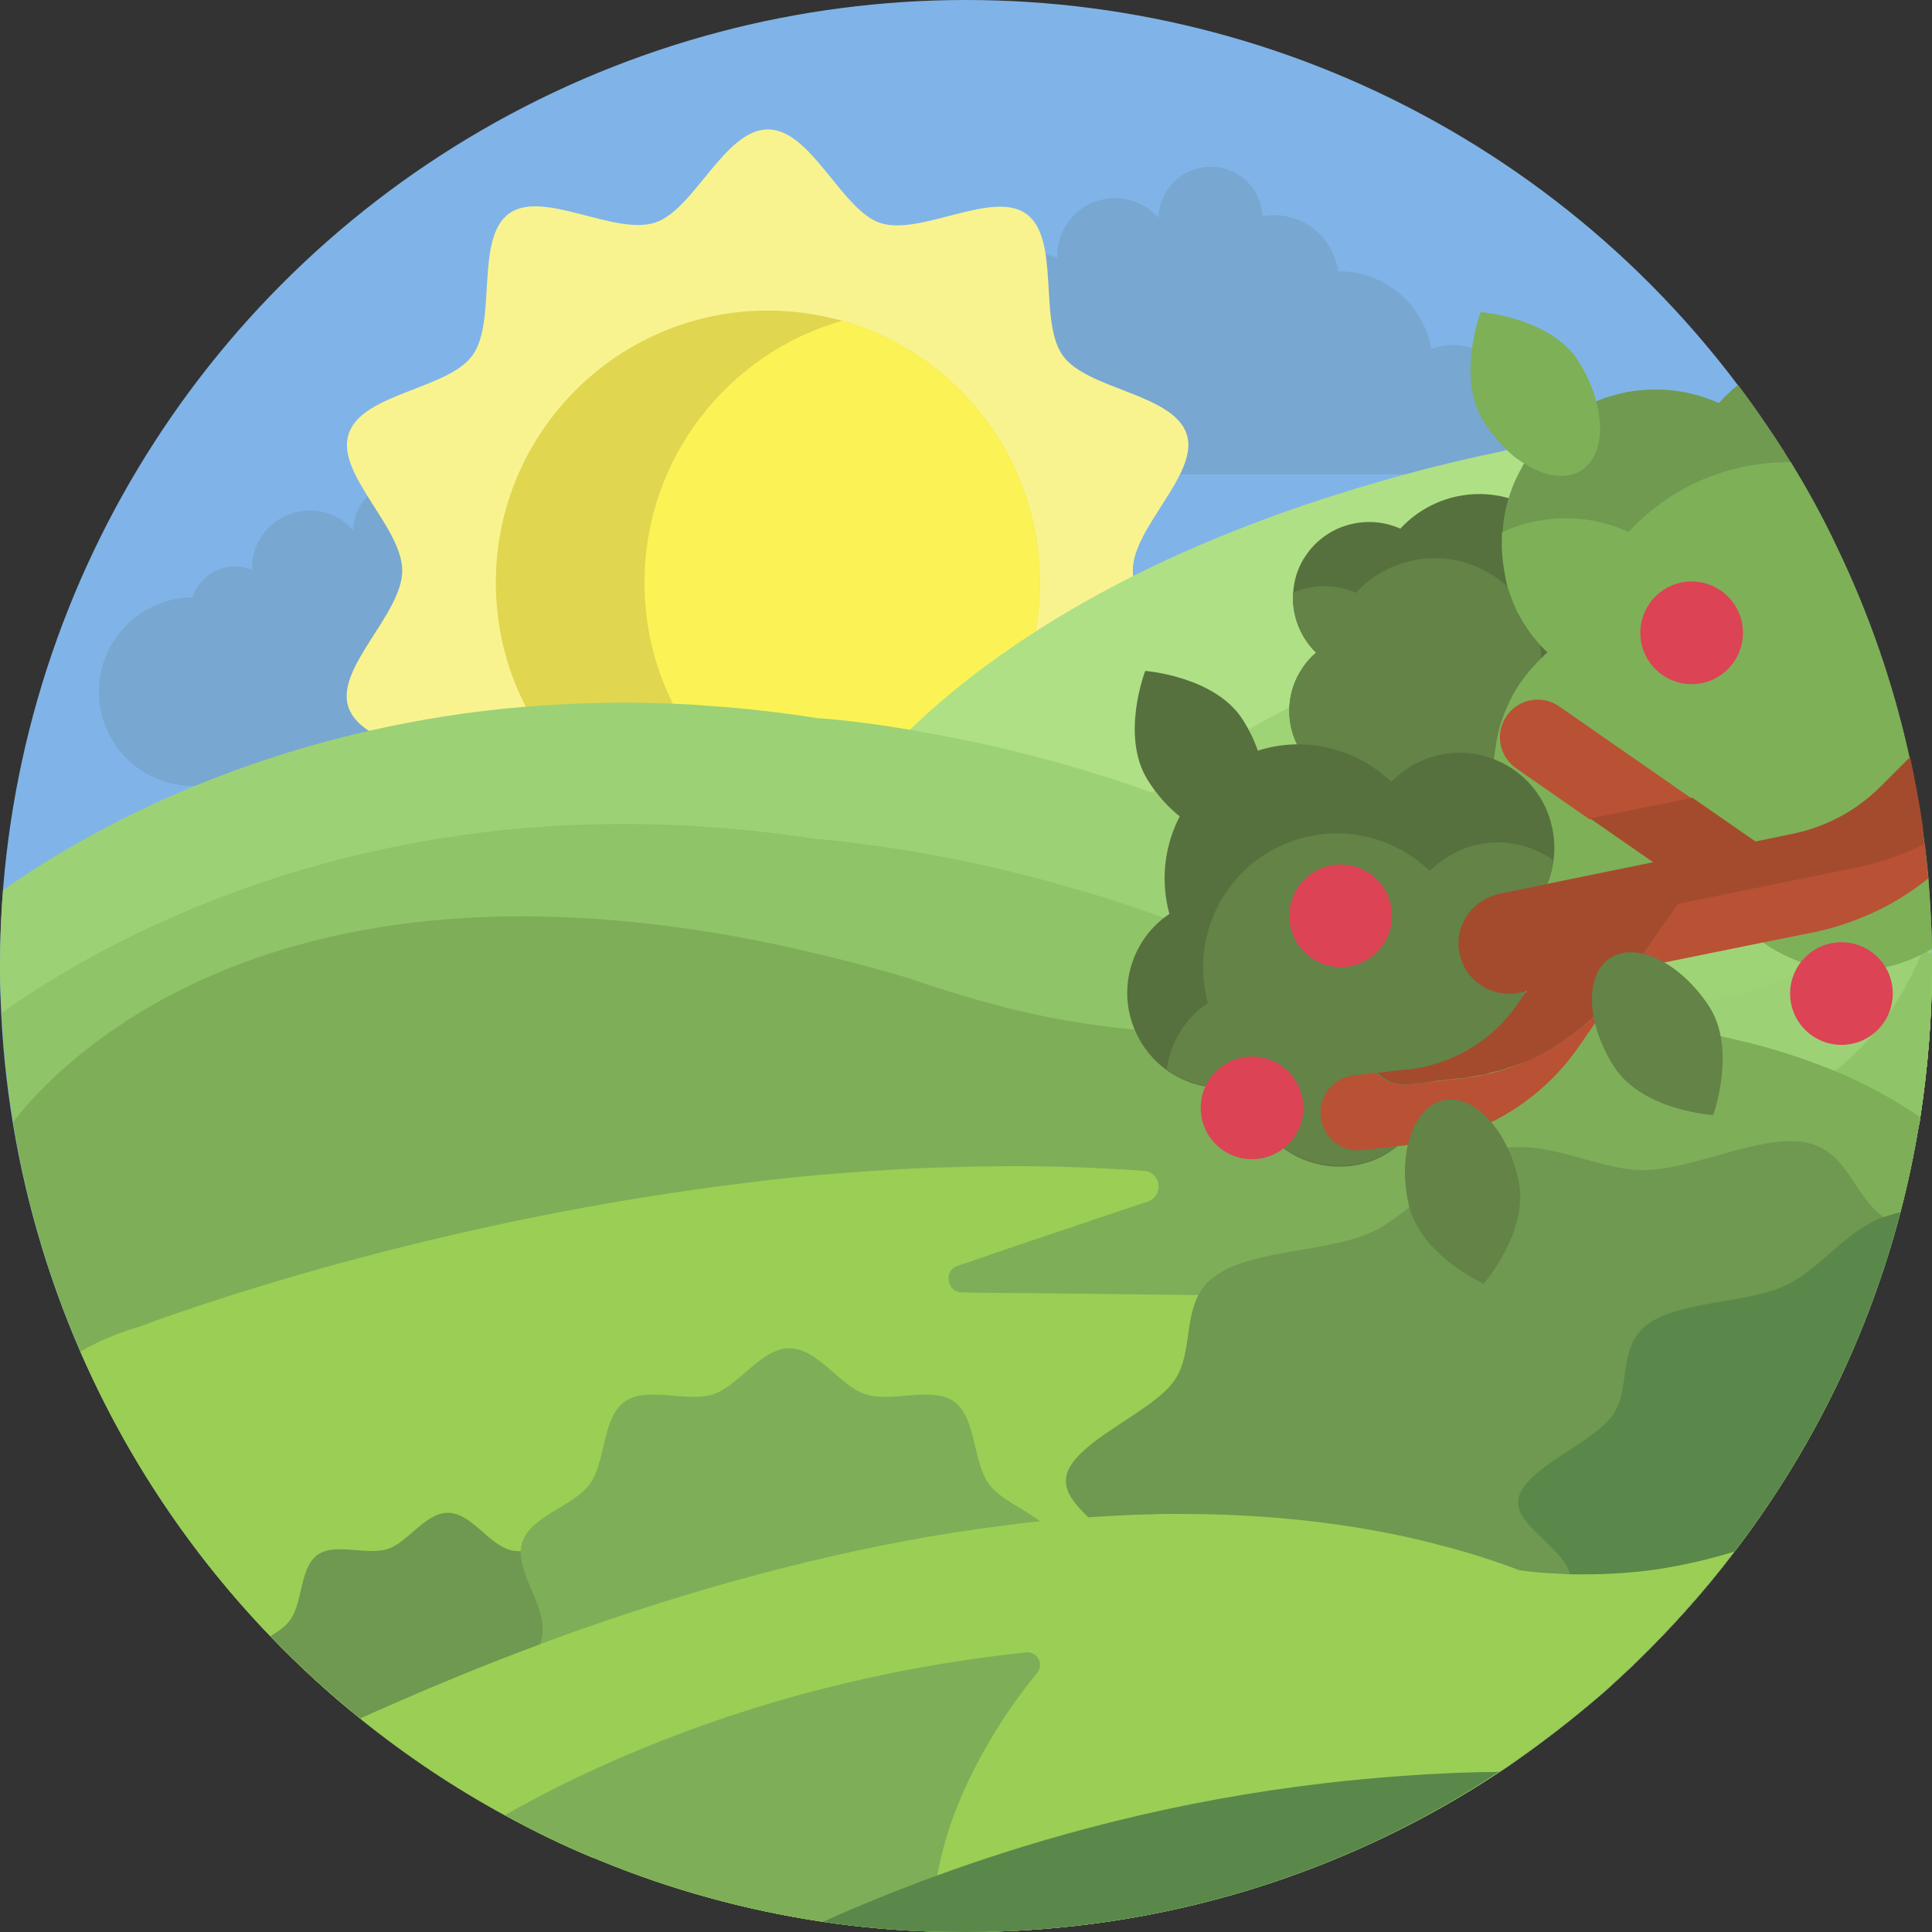 <?xml version="1.0" encoding="utf-8"?>
<!-- Generator: Adobe Illustrator 22.0.1, SVG Export Plug-In . SVG Version: 6.00 Build 0)  -->
<svg version="1.1" xmlns="http://www.w3.org/2000/svg" xmlns:xlink="http://www.w3.org/1999/xlink" x="0px" y="0px"
	 viewBox="0 0 512 512" style="enable-background:new 0 0 512 512;" xml:space="preserve">
<rect x="0" y="0" width="512" height="512" fill="#333333" stroke="none"/>
<style type="text/css">
	.st0{fill:#4B71B4;}
	.st1{fill:#80B4E8;}
	.st2{fill:#594144;}
	.st3{fill:#B8E876;}
	.st4{fill:#E09122;}
	.st5{fill:#FBF355;}
	.st6{fill:#EEC82F;}
	.st7{fill:#CEA628;}
	.st8{fill:#9BC9EF;}
	.st9{fill:#9DD055;}
	.st10{fill:#5686C5;}
	.st11{fill:#3B5880;}
	.st12{fill:#C2E5FB;}
	.st13{fill:#446697;}
	.st14{fill:#D1F1A0;}
	.st15{fill:#ABD170;}
	.st16{fill:#9DBD6A;}
	.st17{fill:#649D53;}
	.st18{fill:#72B35D;}
	.st19{fill:#ABD68D;}
	.st20{fill:#7FB358;}
	.st21{fill:#920C50;}
	.st22{fill:#C60053;}
	.st23{fill:#530730;}
	.st24{fill:#600332;}
	.st25{fill:#D5AC2A;}
	.st26{fill:#EFD776;}
	.st27{fill:#A7C76D;}
	.st28{fill:#A43749;}
	.st29{fill:#DC4355;}
	.st30{fill:#E18696;}
	.st31{fill:#77A255;}
	.st32{fill:#628547;}
	.st33{fill:#6E994D;}
	.st34{fill:none;stroke:#54743C;stroke-width:8;stroke-linecap:round;stroke-miterlimit:10;}
	.st35{fill:#9BCF75;}
	.st36{fill:#CA8F80;}
	.st37{fill:#E6B8AB;}
	.st38{fill:#E2A18B;}
	.st39{fill:#8E3F2B;}
	.st40{fill:#D89988;}
	.st41{fill:#CFCFCF;}
	.st42{fill:#A64B2D;}
	.st43{fill:#FFFFFF;}
	.st44{fill:#CA801F;}
	.st45{fill:#719C50;}
	.st46{fill:#85B7E5;}
	.st47{fill:#4F7BA9;}
	.st48{fill:#674C50;}
	.st49{fill:#BAD7ED;}
	.st50{fill:#63494D;}
	.st51{fill:#503D3F;}
	.st52{fill:#638547;}
	.st53{fill:#56713E;}
	.st54{fill:#BB5135;}
	.st55{fill:#93C4EC;}
	.st56{fill:#CA8121;}
	.st57{fill:#FDFCFC;}
	.st58{fill:#A83A4F;}
	.st59{fill:#BD5E44;}
	.st60{fill:#688C4A;}
	.st61{fill:#7DA55A;}
	.st62{fill:#90BA51;}
	.st63{fill:none;}
	.st64{fill:#ABC287;}
	.st65{fill:#BDD993;}
	.st66{fill:none;stroke:#534046;stroke-width:15;stroke-linecap:round;stroke-linejoin:round;stroke-miterlimit:10;}
	.st67{fill:#413133;}
	.st68{fill:#34292B;}
	.st69{fill:#644B50;}
	.st70{fill:#CDACB7;}
	.st71{fill:#A83A4D;}
	.st72{fill:#413335;}
	.st73{fill:#DC6579;}
	.st74{fill:#4C393C;}
	.st75{fill:#527FAE;}
	.st76{fill:#92C2EA;}
	.st77{fill:#5B8C4A;}
	.st78{fill:#729C51;}
	.st79{fill:#AADB5E;}
	.st80{fill:#D66C53;}
	.st81{fill:#A65340;}
	.st82{fill:#B8594A;}
	.st83{fill:#79A754;}
	.st84{fill:#4E3B3E;}
	.st85{fill:#5E4649;}
	.st86{fill:#604A50;}
	.st87{fill:#685258;}
	.st88{fill:#765E66;}
	.st89{fill:#FCF69A;}
	.st90{fill:#D3CC84;}
	.st91{fill:#E6A572;}
	.st92{fill:#74A151;}
	.st93{fill:#6F994F;}
	.st94{fill:#CC6D7D;}
	.st95{fill:#AD6576;}
	.st96{fill:#95422D;}
	.st97{fill:#BE6850;}
	.st98{fill:#3B2F32;}
	.st99{fill:none;stroke:#46383B;stroke-width:15;stroke-linecap:round;stroke-miterlimit:10;}
	.st100{fill:none;stroke:#3B2F32;stroke-width:15;stroke-linecap:round;stroke-miterlimit:10;}
	.st101{fill:#D6CF77;}
	.st102{fill:#F5EF82;}
	.st103{fill:#4A383B;}
	.st104{fill:#CACACA;}
	.st105{fill:#48373A;}
	.st106{fill:#7AA8D2;}
	.st107{fill:#6E9150;}
	.st108{fill:#587441;}
	.st109{fill:#D76E51;}
	.st110{fill:#CCC475;}
	.st111{fill:#DDD57E;}
	.st112{fill:#F8F19C;}
	.st113{fill:#FBF58A;}
	.st114{fill:#C67F20;}
	.st115{fill:#AB6B1C;}
	.st116{fill:#C98020;}
	.st117{fill:#D99A41;}
	.st118{fill:#DBA35B;}
	.st119{fill:#9B5F1B;}
	.st120{fill:#97CF6D;}
	.st121{fill:#5380B1;}
	.st122{fill:#96D16A;}
	.st123{fill:#92BD50;}
	.st124{fill:#7EB058;}
	.st125{fill:#709A50;}
	.st126{fill:#5A8A4A;}
	.st127{fill:#D9D9D9;}
	.st128{fill:#75A3CD;}
	.st129{fill:#6E974F;}
	.st130{fill:#CA6D7D;}
	.st131{fill:#AB6576;}
	.st132{fill:#93422D;}
	.st133{fill:#A44B2D;}
	.st134{fill:#BC6850;}
	.st135{fill:#DFB52B;}
	.st136{fill:#4C3A3C;}
	.st137{fill:#473538;}
	.st138{fill:#382B2E;}
	.st139{fill:none;stroke:#FFFFFF;stroke-width:8;stroke-linecap:round;stroke-miterlimit:10;}
	.st140{fill:#90C0E8;}
	.st141{fill:none;stroke:#E09122;stroke-width:12;stroke-linecap:round;stroke-miterlimit:10;}
	.st142{fill:#DCAE2B;}
	.st143{fill:#F0D05A;}
	.st144{fill:#729E51;}
	.st145{fill:#E4BA36;}
	.st146{fill:#F8F283;}
	.st147{fill:#E4B6A9;}
	.st148{fill:#D78E30;}
	.st149{fill:#598A49;}
	.st150{fill:#B65339;}
	.st151{fill:#BA751F;}
	.st152{fill:#466A9F;}
	.st153{fill:#8BB34D;}
	.st154{fill:#9BCE54;}
	.st155{fill:#7F9F49;}
	.st156{fill:#D37F6D;}
	.st157{fill:#BB5E44;}
	.st158{fill:#93BB55;}
	.st159{fill:#B3E665;}
	.st160{fill:none;stroke:#4C393C;stroke-width:8;stroke-miterlimit:10;}
	.st161{fill:#97432D;}
	.st162{fill:#DAB12A;}
	.st163{fill:#5E914C;}
	.st164{fill:#5381B3;}
	.st165{fill:#6A8F4C;}
	.st166{fill:#628047;}
	.st167{fill:#E29D37;}
	.st168{fill:#6E555B;}
	.st169{fill:#91CA67;}
	.st170{fill:#476BA1;}
	.st171{fill:#6699D9;}
	.st172{fill:#503C3E;}
	.st173{fill:#413235;}
	.st174{fill:#CC916A;}
	.st175{fill:#BA8363;}
	.st176{fill:#D09571;}
	.st177{fill:#C98F68;}
	.st178{fill:#AA3B4D;}
	.st179{fill:#DA6075;}
	.st180{fill:#92452D;}
	.st181{fill:#A24B2D;}
	.st182{fill:#B76252;}
	.st183{fill:#87BD60;}
	.st184{fill:#78A7D2;}
	.st185{fill:#F9F38F;}
	.st186{fill:#E0D650;}
	.st187{fill:#AFE086;}
	.st188{fill:#9FD476;}
	.st189{fill:#9DD176;}
	.st190{fill:#8FC468;}
	.st191{fill:#7EAE58;}
	.st192{fill:#6F9850;}
	.st193{fill:#59884A;}
	.st194{fill:#638347;}
	.st195{fill:#B95135;}
	.st196{fill:#E5AB62;}
	.st197{fill:#733228;}
	.st198{fill:#803728;}
	.st199{fill:#6D974D;}
	.st200{fill:#99CD75;}
	.st201{fill:#93412C;}
	.st202{fill:#93C2EA;}
	.st203{fill:#CD926B;}
	.st204{fill:#E6AF8A;}
	.st205{fill:#E5DB4E;}
	.st206{fill:#FBF375;}
	.st207{fill:#779E54;}
	.st208{fill:#D3966D;}
	.st209{fill:#DA4355;}
	.st210{fill:#A83B4D;}
	.st211{fill:none;stroke:#594144;stroke-width:8;stroke-linecap:round;stroke-miterlimit:10;}
	.st212{fill:#E5A855;}
	.st213{fill:#EAC291;}
	.st214{fill:#96C252;}
	.st215{fill:#695055;}
	.st216{fill:#DC9C42;}
	.st217{fill:#8E5C1B;}
	.st218{fill:#F4EB6A;}
	.st219{fill:#CBC049;}
	.st220{fill:none;stroke:#B8E876;stroke-width:15;stroke-linecap:round;stroke-miterlimit:10;}
	.st221{fill:#A36A1C;}
	.st222{fill:#ECC94A;}
	.st223{fill:#91BEDA;}
	.st224{fill:#3D2F32;}
	.st225{fill:#A6394C;}
	.st226{fill:#33292B;}
	.st227{fill:#4F3D42;}
	.st228{fill:#638147;}
	.st229{fill:#CD8321;}
	.st230{fill:#D3CA4A;}
	.st231{fill:#E2A550;}
	.st232{fill:#B75135;}
	.st233{fill:#D4CD77;}
	.st234{fill:#F3EC80;}
	.st235{fill:#46383B;}
	.st236{fill:#82AA61;}
	.st237{fill:#8EBF69;}
	.st238{fill:#3C2E31;}
	.st239{fill:#C49F27;}
	.st240{fill:#D2BF7C;}
	.st241{fill:#F6E18D;}
	.st242{fill:#D6D6D6;}
	.st243{fill:#B5D7F2;}
	.st244{fill:#F1D467;}
	.st245{fill:#739FBD;}
	.st246{fill:#D0946C;}
	.st247{fill:#BE8767;}
	.st248{fill:#D0A829;}
	.st249{fill:#F6DF86;}
	.st250{fill:#EABA8D;}
	.st251{fill:#F0D1B8;}
	.st252{fill:#A5D0F1;}
	.st253{fill:#E3A13F;}
	.st254{fill:#F0FAFF;}
	.st255{fill:#B4D3E3;}
	.st256{fill:#80A5C3;}
	.st257{fill:#87AFD5;}
	.st258{fill:#B1D1E7;}
	.st259{fill:#AED66F;}
	.st260{fill:#91AA61;}
	.st261{fill:#A8384B;}
	.st262{fill:#CD8120;}
	.st263{fill:#E6AD56;}
	.st264{fill:none;stroke:#E6AD56;stroke-width:8;stroke-linecap:round;stroke-miterlimit:10;}
	.st265{fill:#9EBD68;}
	.st266{fill:#AAD16E;}
	.st267{fill:#86656B;}
	.st268{fill:#6D954D;}
	.st269{fill:#98CB75;}
	.st270{fill:#75A251;}
	.st271{fill:#91BD4F;}
	.st272{fill:none;stroke:#B8E078;stroke-width:8;stroke-linecap:round;stroke-miterlimit:10;}
	.st273{fill:none;stroke:#B8E078;stroke-width:8;stroke-linecap:round;stroke-linejoin:round;stroke-miterlimit:10;}
	.st274{fill:#8FBA4E;}
	.st275{fill:#B3E860;}
	.st276{fill:#E7A748;}
	.st277{fill:none;stroke:#B6E676;stroke-width:15;stroke-linecap:round;stroke-miterlimit:10;}
	.st278{fill:#639B53;}
	.st279{fill:#476B9F;}
	.st280{fill:#82B1DE;}
	.st281{fill:#A6533F;}
	.st282{fill:#C28A69;}
	.st283{fill:#64494E;}
	.st284{fill:#77565C;}
	.st285{fill:#4F3C40;}
	.st286{fill:#ECCCB1;}
	.st287{fill:#BF6F5C;}
	.st288{fill:none;stroke:#D4F1A7;stroke-width:10;stroke-linecap:round;stroke-miterlimit:10;}
	.st289{fill:none;stroke:#B8E876;stroke-width:10;stroke-linecap:round;stroke-miterlimit:10;}
	.st290{fill:#47688F;}
	.st291{fill:#3F5B78;}
	.st292{fill:#354E6C;}
	.st293{fill:#DAB12B;}
	.st294{fill:#C8A028;}
	.st295{fill:#F0D15C;}
	.st296{fill:#F8F28B;}
	.st297{fill:#F7F18D;}
	.st298{fill:#DED450;}
	.st299{fill:#F9F155;}
	.st300{fill:#A2CFF4;}
	.st301{fill:none;stroke:#594144;stroke-width:10;stroke-linecap:round;stroke-miterlimit:10;}
	.st302{fill:#F5F0AB;}
	.st303{fill:#496DA1;}
	.st304{fill:#5A85C7;}
	.st305{fill:#D7D7D7;}
	.st306{fill:#ADD3E6;}
	.st307{fill:#98B8C3;}
	.st308{fill:#CDCECF;}
	.st309{fill:#BF4F69;}
	.st310{fill:#A83448;}
	.st311{fill:#A4DAF7;}
	.st312{fill:#81A861;}
	.st313{fill:#82A549;}
	.st314{fill:#B6E676;}
	.st315{fill:#8CBD69;}
	.st316{fill:#ECC62F;}
	.st317{fill:#F4EA80;}
	.st318{fill:#D6AD2B;}
	.st319{fill:#6F9151;}
	.st320{fill:#46699C;}
	.st321{fill:#4A373A;}
	.st322{fill:#89B04C;}
	.st323{fill:#99CC53;}
	.st324{fill:#B1E465;}
	.st325{fill:#E19E3B;}
	.st326{fill:#C05970;}
	.st327{fill:#D95F74;}
	.st328{fill:#74A8DE;}
	.st329{fill:#C47C1E;}
	.st330{fill:#719A51;}
	.st331{fill:#A8D95E;}
	.st332{fill:#D46C53;}
	.st333{fill:#A45340;}
	.st334{fill:#B6594A;}
	.st335{fill:#79A554;}
	.st336{fill:#B6DAF7;}
	.st337{fill:#739F51;}
	.st338{fill:#DDB32B;}
	.st339{fill:#DE8F22;}
	.st340{fill:none;stroke:#46383B;stroke-width:8;stroke-linecap:round;stroke-miterlimit:10;}
	.st341{fill:none;stroke:#3B2F32;stroke-width:8;stroke-linecap:round;stroke-miterlimit:10;}
	.st342{fill:#C8C8C8;}
	.st343{fill:#7F9D49;}
	.st344{fill:#BA5E44;}
	.st345{fill:#92B955;}
	.st346{fill:#D17F6D;}
	.st347{fill:#5D8F4C;}
	.st348{fill:#B75334;}
	.st349{fill:#CA6D57;}
	.st350{fill:#A4574D;}
	.st351{fill:#7FB1E6;}
	.st352{fill:#77A3CD;}
	.st353{fill:#90BA4F;}
	.st354{fill:#5C8F4B;}
	.st355{fill:#ACDE5D;}
	.st356{fill:#6FAC5A;}
	.st357{fill:none;stroke:#9DD055;stroke-width:10;stroke-linecap:round;stroke-miterlimit:10;}
	.st358{fill:#AD5643;}
	.st359{fill:#B96052;}
	.st360{fill:#CB8D84;}
	.st361{fill:#CC6C56;}
	.st362{fill:#DE9A8E;}
	.st363{fill:#D37B6A;}
	.st364{fill:#A87758;}
	.st365{fill:#372A2C;}
	.st366{fill:#B8815C;}
	.st367{fill:#433335;}
	.st368{fill:#2C2325;}
	.st369{fill:#95402B;}
	.st370{fill:#A85441;}
	.st371{fill:#D2C74B;}
	.st372{fill:#B25945;}
	.st373{fill:none;stroke:#594144;stroke-width:15;stroke-linecap:round;stroke-miterlimit:10;}
	.st374{fill:none;stroke:#594144;stroke-width:12;stroke-linecap:round;stroke-miterlimit:10;}
	.st375{fill:#8F473B;}
	.st376{fill:#453538;}
	.st377{fill:#517DAB;}
	.st378{fill:#75A050;}
	.st379{fill:#A5384D;}
	.st380{fill:#CC6075;}
	.st381{fill:#F26B7F;}
	.st382{fill:#C67189;}
	.st383{fill:#B26980;}
	.st384{fill:#D87990;}
	.st385{fill:#F2869B;}
	.st386{fill:#EF8499;}
	.st387{fill:#649CD7;}
	.st388{fill:#639CDB;}
	.st389{fill:#C8ED8D;}
	.st390{fill:#A9DB83;}
	.st391{fill:#9BCF76;}
	.st392{fill:#7EAC58;}
	.st393{fill:#8CC463;}
	.st394{fill:#7FAC5B;}
	.st395{fill:#769C55;}
	.st396{fill:#6A894D;}
	.st397{fill:#769B56;}
	.st398{fill:#9BCC75;}
	.st399{fill:#AF5641;}
	.st400{fill:#F4D576;}
	.st401{fill:#76A055;}
	.st402{fill:#628347;}
	.st403{fill:#4F7B9F;}
	.st404{fill:#466D86;}
	.st405{fill:#4D789C;}
</style>
<g id="BULINE">
	<circle id="XMLID_1688_" class="st1" cx="256" cy="256" r="256"/>
</g>
<g id="Icons">
	<g id="XMLID_2577_">
		<path id="XMLID_2621_" class="st184" d="M393.9,93.9c-1.2-0.7-2.5-1.3-3.8-1.7c-1.1-0.3-2.2-0.6-3.4-0.7c-0.5-0.1-1-0.1-1.5-0.1
			c-2.1,0-4,0.4-5.9,1.1c-0.3-1.6-0.7-3.1-1.2-4.5c-2.9-7.6-9.3-13.4-17.3-15.4c-1.9-0.5-4-0.7-6-0.7h-0.2c-0.7-5.4-3.9-10-8.4-12.6
			c-2.5-1.4-5.4-2.3-8.5-2.3c-1.1,0-2.1,0.1-3.1,0.3c-0.2-3.1-1.3-6-3.2-8.2c-2.5-3-6.3-4.9-10.6-4.9c-5.9,0-10.9,3.7-12.9,8.9
			c-0.5,1.5-0.9,3-0.9,4.7c-0.2-0.2-0.3-0.4-0.5-0.6c-2.8-2.9-6.7-4.7-11-4.7c-3.7,0-7.1,1.3-9.8,3.5c-3.3,2.8-5.5,7-5.5,11.7
			c0,0.2,0,0.4,0,0.6c-0.9-0.4-1.8-0.6-2.8-0.8c-0.6-0.1-1.1-0.1-1.7-0.1c-5.3,0-9.8,3.5-11.3,8.2c-10.9,0.1-20.1,7.1-23.5,16.9
			c-0.9,2.5-1.3,5.3-1.3,8.1c0,3.2,0.6,6.2,1.7,9c3.6,9.4,12.7,16.1,23.4,16.1h120.7c0.5,0,1,0,1.5-0.1c4.7-0.4,8.8-2.7,11.6-6.1
			c0.2-0.2,0.4-0.5,0.6-0.8c0.3-0.4,0.6-0.8,0.8-1.2c1.6-2.6,2.5-5.7,2.5-9C402.2,102.4,398.9,96.9,393.9,93.9z M330,103.2
			c0.1-0.1,0.2-0.2,0.3-0.3c0,0.1,0,0.2,0.1,0.3H330z"/>
		<path id="XMLID_2617_" class="st184" d="M188.5,187c-1.1-4.4-4-8.1-7.8-10.4c-2.1-1.3-4.5-2.1-7.1-2.3c0,0-0.1,0-0.1,0
			c-0.5-0.1-1-0.1-1.5-0.1c-2.1,0-4,0.4-5.9,1.1c-0.3-1.6-0.7-3.1-1.2-4.5c-2.9-7.6-9.4-13.4-17.3-15.4c-1.9-0.5-4-0.7-6.1-0.7h-0.2
			c-0.7-5.4-3.9-10-8.4-12.6l-0.4-0.2c-2.4-1.3-5.2-2.1-8.1-2.1c-1.1,0-2.1,0.1-3.1,0.3c-0.2-3.1-1.3-6-3.2-8.2
			c-2.5-3-6.3-4.9-10.6-4.9c-4,0-7.6,1.7-10.1,4.4c-1.2,1.3-2.2,2.9-2.9,4.5c-0.6,1.5-0.9,3-0.9,4.7c-0.2-0.2-0.3-0.4-0.5-0.6
			c-2.8-2.9-6.6-4.7-11-4.7c-3.7,0-7.1,1.3-9.8,3.5c-3.4,2.8-5.5,7-5.5,11.7c0,0.2,0,0.4,0,0.5c-1.4-0.6-2.9-0.9-4.5-0.9
			c-5.3,0-9.8,3.5-11.3,8.2c-13.7,0.1-24.8,11.3-24.8,25c0,3.2,0.6,6.2,1.7,9c3.6,9.4,12.7,16,23.3,16h120.8c0.5,0,1,0,1.5-0.1
			c5.5-0.5,10.3-3.6,13.1-8.1c0.1-0.2,0.2-0.4,0.3-0.6c1.4-2.5,2.2-5.3,2.2-8.4C189,189.9,188.8,188.4,188.5,187z M117.1,185.6
			c0,0.1,0,0.2,0.1,0.3h-0.4C116.9,185.8,117,185.8,117.1,185.6z"/>
		<path id="XMLID_2616_" class="st185" d="M106.6,151.2c0,11.5-17.7,25.7-14.3,36.1c3.5,10.8,26.3,11.8,32.8,20.8
			c6.6,9.1,0.6,31,9.7,37.6c9,6.5,28-5.9,38.7-2.4c10.4,3.4,18.4,24.7,29.9,24.7c11.5,0,19.5-21.3,29.9-24.7
			c10.8-3.5,29.8,8.9,38.7,2.4c9.1-6.6,3.1-28.5,9.7-37.6c6.5-9,29.3-10,32.8-20.8c3.4-10.4-14.3-24.6-14.3-36.1
			c0-11.5,17.7-25.7,14.3-36.1c-3.5-10.8-26.3-11.8-32.8-20.8c-6.6-9.1-0.6-31-9.7-37.6c-9-6.5-28,5.9-38.7,2.4
			C223,55.7,215,34.3,203.5,34.3c-11.5,0-19.5,21.3-29.9,24.7c-10.8,3.5-29.8-8.9-38.7-2.4c-9.1,6.6-3.1,28.5-9.7,37.6
			c-6.5,9-29.3,10-32.8,20.8C88.9,125.5,106.6,139.7,106.6,151.2z"/>
		<path id="XMLID_2615_" class="st186" d="M275.6,154.4c0,33-22.2,60.8-52.4,69.4c-6.3,1.8-12.9,2.7-19.7,2.7
			c-39.8,0-72.1-32.3-72.1-72.1c0-39.8,32.3-72.1,72.1-72.1c6.8,0,13.4,1,19.7,2.7C253.4,93.5,275.6,121.4,275.6,154.4z"/>
		<path id="XMLID_2614_" class="st5" d="M275.6,154.4c0,33-22.2,60.8-52.4,69.4c-30.3-8.6-52.4-36.4-52.4-69.4
			c0-33,22.2-60.8,52.4-69.4C253.4,93.5,275.6,121.4,275.6,154.4z"/>
		<path id="XMLID_2707_" class="st187" d="M512,256c0,13.6-1.1,27-3.1,40.1c-0.1,0.8-0.2,1.5-0.4,2.3l-110.1,3.6h0l-4.7,0.2
			l-7.1,0.2l-1.3-1.1l-7.7-6.7l-0.1,0L369,287c0,0,0,0,0,0l-3.2-2.8l-4.6-4l-10.1-8.8l-21.5-18.7l-10-3.9l-12.3-4.8l-20.1-7.9
			c0,0-0.1,0-0.1,0l-7.8-3.1l-1.8-0.7l-38.5-15.1l-14.5-5.7c5.1-6.4,10.7-12.4,16.6-18.1c10.1-9.7,21.3-18.3,33.1-25.9
			c8.4-5.4,17.1-10.3,26-14.8c23.7-11.9,48.7-20.6,72.3-27c8.7-2.4,17.3-4.4,25.5-6.1c0.4-0.1,0.8-0.2,1.2-0.2
			c2.8-0.6,5.5-1.1,8.1-1.7c5.7-1.1,11.2-2.1,16.4-2.9c17.1-2.8,31.7-4.3,42-5.2c3,4.3,5.9,8.6,8.6,13.1c4.4,7.2,8.5,14.6,12.1,22.3
			c8.5,17.6,15,36.3,19.3,55.9c1.3,6.1,2.5,12.4,3.4,18.7c0.2,1.4,0.4,2.9,0.6,4.3c0.4,3,0.7,6.1,1,9.1c0.6,6.1,0.9,12.3,1,18.6
			c0,0.7,0,1.3,0,1.9C512,254.2,512,255.1,512,256z"/>
		<path id="XMLID_2681_" class="st188" d="M512,256c0,13.6-1.1,27-3.1,40.1c-0.1,0.8-0.2,1.5-0.4,2.3l-110.1,3.6h0l-4.7,0.2
			l-3.1-2.7l-8.8-7.6l-2.5-2.2l-2.9-2.5h0l-1.8-1.6l-4.5-1.8l-8.9-3.5l-19.6-7.7l-22-8.6l-20-7.9l-27.1-10.6l-3-1.2
			c2.4-3,4.9-5.9,7.5-8.8c0.5-0.6,1.1-1.2,1.7-1.8c0.2-0.2,0.4-0.4,0.6-0.6c8-8.4,16.7-16,25.9-23c0.2-0.2,0.5-0.3,0.7-0.5
			c7.9-5.9,16.2-11.3,24.8-16.2c3.6-2.1,7.2-4,10.9-5.9c19.9-10.3,40.7-18.3,61-24.5c0,0,0,0,0,0c0.7-0.2,1.4-0.4,2.1-0.6
			c5.2-1.6,10.4-3,15.6-4.4c24.8-6.5,47.9-10.5,66.3-12.9c8.5,17.6,15,36.3,19.3,55.9c1.3,6.1,2.5,12.4,3.4,18.7
			c0.2,1.4,0.4,2.9,0.6,4.3c0.4,3,0.7,6.1,1,9.1c0.6,6.1,0.9,12.3,1,18.6c0,0.7,0,1.3,0,1.9C512,254.2,512,255.1,512,256z"/>
		<path id="XMLID_2713_" class="st189" d="M512,256c0,13.6-1.1,27-3.1,40.1c-0.1,0.8-0.2,1.5-0.4,2.3c-1.3,7.8-2.9,15.4-4.9,23
			c-0.3,1-0.5,2-0.8,3c-8.8,31.9-23.6,61.3-43.2,86.9c-4.1,5.4-8.4,10.6-12.9,15.6c-6.2,6.9-12.7,13.5-19.6,19.7
			c-1.2,1.1-2.3,2.1-3.5,3.1c-6.9,5.9-14.1,11.5-21.5,16.7c-1.6,1.1-3.1,2.2-4.7,3.2C356.8,496.4,308.2,512,256,512
			c-2.9,0-5.8-0.1-8.7-0.1c-9.9-0.3-19.7-1.2-29.2-2.6c-20.7-3.1-40.5-8.6-59.2-16.3c-0.6-0.3-1.3-0.5-1.9-0.8
			c-8-3.3-15.7-7.1-23.2-11.2c-13.6-7.4-26.4-16-38.3-25.6c-8.4-6.7-16.3-14-23.7-21.7c-21-21.8-38.2-47.4-50.5-75.6
			c-8.3-19.2-14.4-39.5-17.8-60.8c-1.5-9.5-2.6-19.1-3-28.9C0.1,264.2,0,260.1,0,256c0-6.8,0.3-13.5,0.8-20.1
			c10.9-7.6,27.8-18.1,50.3-27.4c13.6-5.6,29.1-10.8,46.6-14.8c12.8-2.9,26.7-5.2,41.5-6.4c12.3-1,25.4-1.4,39-0.8h0
			c3.4,0.1,6.8,0.3,10.2,0.6c9.1,0.6,18.5,1.7,28.1,3.2c0,0,9.4,0.5,24.6,3.1c5.9,1,12.7,2.3,20.2,3.9c7.8,1.8,16.3,3.9,25.3,6.6
			c6,1.8,12.2,3.8,18.6,6.1c0.5,0.2,1,0.4,1.5,0.5h0c2.4,0.9,4.9,1.8,7.4,2.8c5.2,2,10.4,4.2,15.8,6.6c3.1,1.4,6.2,2.8,9.3,4.3
			c3.8,1.8,7.5,3.7,11.3,5.8c6.1,3.2,12.1,6.7,18.1,10.5c3,1.9,6,3.8,8.9,5.8c2.8,1.9,5.7,3.7,8.7,5.4c5.8,3.2,11.8,5.8,18.1,7.9
			c1.1,0.4,2.2,0.7,3.3,1c4.3,1.2,9.1,2.4,14.2,3.3c1.7,0.3,3.4,0.6,5.1,0.8h0c0.1,0,0.2,0,0.3,0c7.8,1,16.2,1.4,24.6,0.4h0
			c7.9-0.9,15.9-3,23.4-6.7h0c1.6-0.8,3.2-1.6,4.7-2.6c2.9-1.8,5.7-3.8,8.4-6.1c2.6-2.2,5.1-4.8,7.5-7.6c4-4.7,7.6-10.3,10.8-16.8
			c0.9-1.8,1.8-3.8,2.6-5.8l0,0c0.2,1.4,0.4,2.9,0.6,4.3c0.4,3,0.7,6.1,1,9.1c0.6,6.1,0.9,12.3,1,18.6c0,0.7,0,1.3,0,1.9
			C512,254.2,512,255.1,512,256z"/>
		<path id="XMLID_2623_" class="st190" d="M512,256c0,13.6-1.1,27-3.1,40.1c-0.1,0.8-0.2,1.5-0.4,2.3c-1.3,7.8-2.9,15.4-4.9,23
			c-0.3,1-0.5,2-0.8,3c-8.8,31.9-23.6,61.3-43.2,86.9c-4.1,5.4-8.4,10.6-12.9,15.6c-6.2,6.9-12.7,13.5-19.6,19.7
			c-1.2,1.1-2.3,2.1-3.5,3.1c-6.9,5.9-14.1,11.5-21.5,16.7c-1.6,1.1-3.1,2.2-4.7,3.2C356.8,496.4,308.2,512,256,512
			c-2.9,0-5.8-0.1-8.7-0.1c-9.9-0.3-19.7-1.2-29.2-2.6c-20.7-3.1-40.5-8.6-59.2-16.3c-0.6-0.3-1.3-0.5-1.9-0.8
			c-8-3.3-15.7-7.1-23.2-11.2c-13.6-7.4-26.4-16-38.3-25.6c-8.4-6.7-16.3-14-23.7-21.7c-21-21.8-38.2-47.4-50.5-75.6
			c-8.3-19.2-14.4-39.5-17.8-60.8c-1.5-9.5-2.6-19.1-3-28.9c20.8-14.8,64.9-40.3,128.2-47.9c13-1.6,26.8-2.3,41.3-2.1
			c14.8,0.2,30.4,1.5,46.8,4c0,0,0.8,0,2.3,0.2h0c1.5,0.1,3.7,0.3,6.5,0.7h0c10.4,1.2,29.1,4,52,10.2c0.4,0.1,0.9,0.2,1.4,0.4
			c2.7,0.8,5.5,1.6,8.4,2.4c0,0,0.1,0,0.1,0c6.8,2,13.9,4.4,21.1,7c3.8,1.4,7.7,2.9,11.6,4.5c14.7,6,29.9,13.4,45,22.5
			c4.3,2.6,8.5,5.3,12.8,8.2c1.5,1,3,2,4.6,2.9c1.3,0.8,2.6,1.5,3.9,2.2c0,0,0,0,0,0c1.2,0.7,2.5,1.4,3.7,2h0
			c4.8,2.4,9.8,4.5,14.9,6.1c1,0.3,2,0.6,3,0.9c21,6,53.5,10.4,78.2-8.8c3.3-2.6,6.5-5.6,9.5-9c2-2.3,3.8-4.7,5.6-7.4
			c2.8-4.2,5.3-8.9,7.6-14.1c0.2-0.6,0.5-1.2,0.8-1.8l1.1,0.8l1.5,1.1C512,254.2,512,255.1,512,256z"/>
		<path id="XMLID_2622_" class="st191" d="M508.9,296.1c-0.1,0.8-0.2,1.5-0.4,2.3c-1.3,7.8-2.9,15.4-4.9,23c-0.3,1-0.5,2-0.8,3
			c-8.8,31.9-23.6,61.3-43.2,86.9c-4.1,5.4-8.4,10.6-12.9,15.6c-6.2,6.9-12.7,13.5-19.6,19.7c-1.2,1.1-2.3,2.1-3.5,3.1
			c-6.9,5.9-14.1,11.5-21.5,16.7c-1.6,1.1-3.1,2.2-4.7,3.2C356.8,496.4,308.2,512,256,512c-2.9,0-5.8-0.1-8.7-0.1
			c-9.9-0.3-19.7-1.2-29.2-2.6c-20.7-3.1-40.5-8.6-59.2-16.3c-0.6-0.3-1.3-0.5-1.9-0.8c-8-3.3-15.7-7.1-23.2-11.2
			c-13.6-7.4-26.4-16-38.3-25.6c-8.4-6.7-16.3-14-23.7-21.7c-21-21.8-38.2-47.4-50.5-75.6c-8.3-19.2-14.4-39.5-17.8-60.8
			c10.1-13,47.3-52.5,128.9-54.4c9.2-0.2,18.9,0.1,29.2,0.9h0c5.2,0.4,10.5,1,16,1.7h0c7.8,1,15.8,2.3,24.2,4
			c6.4,1.3,13,2.8,19.8,4.5c6.1,1.5,12.4,3.2,18.8,5.1c0,0,6.4,2.3,16.3,5.2c2,0.6,4.1,1.2,6.4,1.8c12.4,3.4,25.1,5.6,37.9,6.8
			c4,0.4,8.1,0.6,12.1,0.7h0c9.6,0.3,19.3,0,28.9-0.9c1.9-0.2,3.7-0.4,5.6-0.6c1.3-0.2,2.6-0.3,3.9-0.5c4.2-0.5,8.8-0.9,13.8-1.3
			c10.5-0.8,22.4-1.4,35-1.3c0.9,0,1.8,0,2.7,0c6.4,0.1,12.9,0.4,19.6,0.9c0,0,0,0,0,0c0.1,0,0.1,0,0.2,0c0.4,0,0.9,0.1,1.3,0.1
			c10.7,0.9,21.6,2.4,32.3,4.7c10.3,2.2,20.4,5.2,30,9.2C494.1,287.1,501.8,291.2,508.9,296.1z"/>
		<path id="XMLID_2058_" class="st154" d="M446.7,426.8c-6.2,6.9-12.7,13.5-19.6,19.7c-1.2,1.1-2.3,2.1-3.5,3.1l-31.2,5l-11.1,1.8
			l-6.6,1.1l-34.8,5.6l-80.3,12.8h0l-5,0.8l-90.2,14.4h0l-5,0.8l-2.4,0.4c-8-3.3-15.7-7.1-23.2-11.2c-13.6-7.4-26.4-16-38.3-25.6
			c-8.4-6.7-16.3-14-23.7-21.7c-21-21.8-38.2-47.4-50.5-75.6c4.6-2.7,9.8-4.9,15.6-6.6c0,0,64.2-24.8,148.4-36.5
			c5.6-0.8,11.3-1.5,17-2.2c3.1-0.4,6.2-0.7,9.3-1c5.6-0.6,11.2-1,16.9-1.4c0.5,0,1-0.1,1.5-0.1c2.6-0.2,5.2-0.3,7.8-0.5
			c5-0.3,10-0.5,15.1-0.6c3.1-0.1,6.2-0.2,9.3-0.2c13.6-0.2,27.3,0.2,41,1.2c4.5,0.3,5.3,6.6,1,8.1l-38,12.8l-4,1.4l-8.3,2.8
			c-1.5,0.5-2.3,1.6-2.5,2.8c-0.3,2,1,4.3,3.6,4.3l4.6,0.1l13.8,0.1l34.2,0.4l10.2,0.1l33.3,0.4l17.5,0.2l0.9,0l19,0.2l6.5,9.2
			l4.2,6l17.5,24.9l22.5,32.1L446.7,426.8z"/>
		<path id="XMLID_1916_" class="st192" d="M170.7,463c1.4,5,5.2,10.4,3.7,14.7c-1.5,4.7-8,6.8-12.1,10.1l0,0c-0.8,0.6-1.5,1.3-2,2.1
			c-0.4,0.5-0.7,1.1-1,1.8c-0.2,0.4-0.3,0.8-0.5,1.2c-0.6-0.3-1.3-0.5-1.9-0.8c-8-3.3-15.7-7.1-23.2-11.2
			c-13.6-7.4-26.4-16-38.3-25.6c-8.4-6.7-16.3-14-23.7-21.7c2.1-1.3,4-2.6,5.2-4.3c3.4-4.7,2.5-13.8,7.2-17.2
			c4.6-3.4,13,0.2,18.6-1.6c5.4-1.7,10-9.6,16-9.6c5.8,0,10.3,7.5,15.5,9.5c0.1,0.1,0.3,0.1,0.4,0.2c1.1,0.4,2.3,0.5,3.5,0.5
			c5.2,0.1,11.3-1.7,15,1c4.7,3.4,3.8,12.5,7.2,17.2c0,0,0.1,0.1,0.1,0.1c3.4,4.6,12.2,6.5,14,12.1c1.8,5.4-4.3,12.2-4.3,18.1
			C170.2,460.7,170.4,461.9,170.7,463z"/>
		<path id="XMLID_2606_" class="st191" d="M274.6,431.7c0,7.5,7.6,16.2,5.4,23c-2.3,7-13.6,9.5-17.9,15.4
			c-4.3,5.9-3.2,17.5-9.2,21.8c-5.9,4.3-16.5-0.3-23.5,2c-0.2,0.1-0.4,0.1-0.6,0.2c-6.6,2.5-12.3,12-19.6,12
			c-7.5,0-13.4-10-20.2-12.2c-7-2.3-17.7,2.3-23.5-2c-5.9-4.3-4.8-15.8-9.2-21.8c-4.3-5.9-15.6-8.4-17.9-15.4
			c-2.2-6.8,5.4-15.5,5.4-23c0-7.5-7.6-16.2-5.4-23c2.3-7,13.6-9.5,17.9-15.4c4.3-5.9,3.2-17.5,9.2-21.8c5.9-4.3,16.5,0.3,23.5-2
			c6.8-2.2,12.7-12.2,20.2-12.2c7.3,0,13.1,9.5,19.6,12c0.2,0.1,0.4,0.1,0.6,0.2c7,2.3,17.7-2.3,23.5,2c5.9,4.3,4.8,15.8,9.2,21.8
			c4.3,5.9,15.6,8.4,17.9,15.4C282.2,415.5,274.6,424.2,274.6,431.7z"/>
		<path id="XMLID_1934_" class="st192" d="M502.8,324.3c-8.8,31.9-23.6,61.3-43.2,86.9c-4.1,5.4-8.4,10.6-12.9,15.6
			c-6.2,6.9-12.7,13.5-19.6,19.7c-1.2,1.1-2.3,2.1-3.5,3.1c-6.9,5.9-14.1,11.5-21.5,16.7c-2.2-0.4-4.4-0.7-6.7-0.7
			c-0.1,0-0.3,0-0.4,0c-3.6,0.1-7.7,0.9-11.8,1.9c-1.7,0.4-3.5,0.9-5.3,1.4c-1.9,0.5-3.8,1.1-5.7,1.6c-7.3,2-14.4,3.6-20,2.4
			c-0.5-0.1-1.1-0.2-1.5-0.4c-5.2-1.6-8.1-5.5-10.8-9.6c-2.7-4.1-5.2-8.3-9.6-10.6c-9.1-4.8-30.1-3.1-36-10
			c-3.9-4.6,0.2-11.9,2.6-18.8c1.1-3.3,1.9-6.4,1.3-9.1c-0.2-1.1-0.7-2.1-1.4-3.2c-1.7-2.8-4.6-5.4-7.3-8c-0.4-0.4-0.8-0.8-1.2-1.2
			c-3.7-3.6-6.7-7.2-5.6-11.2c0-0.1,0.1-0.3,0.1-0.4c0.9-2.8,3.5-5.4,6.8-8c2-1.6,4.3-3.1,6.7-4.7c5.7-3.8,11.7-7.5,14.6-11.4
			c5-6.7,2.9-16.1,6.8-23.3c0,0,0-0.1,0.1-0.1c0.9-1.7,2.2-3.3,4.1-4.6c6.2-4.7,17.1-6,27.2-7.8c4.2-0.8,8.2-1.6,11.8-2.9
			c0.9-0.3,1.8-0.7,2.7-1.1c1.1-0.5,2.1-1,3.1-1.7c2.4-1.4,4.6-3.1,6.8-4.9c0.7-0.6,1.4-1.2,2.1-1.8c3.4-2.9,6.7-6,10.4-8.5
			c3.2-2.2,6.8-4,10.7-4.9c0.9-0.2,1.8-0.4,2.8-0.5c1.5-0.2,2.9-0.2,4.4-0.2c10.6,0.4,21,5.9,31.1,6.1c0.3,0,0.7,0,1,0
			c13.2-0.3,31.1-9.7,42.7-7.3c11,2.3,12.5,14.1,20.3,19.6c0,0,0,0,0,0c0.5,0.4,1.1,0.7,1.6,1C501.4,323.7,502.1,324,502.8,324.3z"
			/>
		<path id="XMLID_1912_" class="st193" d="M503.6,321.3c-0.3,1-0.5,2-0.8,3c-8.8,31.9-23.6,61.3-43.2,86.9
			c-4.1,5.4-8.4,10.6-12.9,15.6c-6.2,6.9-12.7,13.5-19.6,19.7c-0.2,0-0.4-0.1-0.6-0.1c-5.1-0.8-9.8-1.7-12.6-3.8
			c-0.5-0.4-0.9-0.8-1.3-1.2c-2.5-2.9-1.2-7.2,0.5-11.7c1.7-4.4,3.7-8.9,2.9-12.6c0,0,0,0,0,0c-0.2-1.1-0.8-2.2-1.5-3.2
			c-1.9-2.8-5.2-5.5-7.8-8.2c-2.9-2.9-5-5.8-4.2-9c0.7-2.5,2.9-4.8,5.8-7.1c2.5-2,5.5-3.9,8.4-5.8c4.2-2.8,8.2-5.5,10.4-8.4
			c5.5-7.3,1.2-18.1,9.5-24.4c8.2-6.2,25.8-5.5,36.3-10.2c9.4-4.2,16.1-14.7,26.4-18.3c0,0,0,0,0,0c0.8-0.3,1.6-0.5,2.4-0.7
			C502.2,321.5,502.9,321.4,503.6,321.3z"/>
		<path id="XMLID_2069_" class="st154" d="M459.6,411.2c-4.1,5.4-8.4,10.6-12.9,15.6c-6.2,6.9-12.7,13.5-19.6,19.7
			c-1.2,1.1-2.3,2.1-3.5,3.1c-6.9,5.9-14.1,11.5-21.5,16.7c-1.6,1.1-3.1,2.2-4.7,3.2C356.8,496.4,308.2,512,256,512
			c-2.9,0-5.8-0.1-8.7-0.1c-9.9-0.3-19.7-1.2-29.2-2.6c-20.7-3.1-40.5-8.6-59.2-16.3c-0.6-0.3-1.3-0.5-1.9-0.8
			c-8-3.3-15.7-7.1-23.2-11.2c-13.6-7.4-26.4-16-38.3-25.6c13.5-6.1,29.7-13,48-19.8v0h0c5.5-2.1,11.2-4.1,17.1-6.1
			c29.7-10.1,63.5-19.3,98.5-24.3c3.8-0.5,7.6-1,11.4-1.5c0,0,0,0,0,0c1.7-0.2,3.4-0.4,5.1-0.5h0c0.1,0,0.3,0,0.4,0
			c4.1-0.4,8.2-0.8,12.4-1.1c1.1-0.1,2.1-0.1,3.2-0.2c4.6-0.3,9.1-0.5,13.7-0.6c2.3-0.1,4.6-0.1,6.9-0.1h0c16.9,0,33.7,1.2,50.2,4.1
			c6.5,1.1,12.9,2.5,19.3,4.2h0c7.1,1.8,14,4,20.9,6.6c0,0,2.8,0.5,7.6,0.8c1.7,0.1,3.6,0.2,5.8,0.3c0.3,0,0.6,0,0.9,0
			c6.1,0.1,13.7-0.1,22.2-1.3C445.5,414.9,452.5,413.4,459.6,411.2z"/>
		<path id="XMLID_1915_" class="st191" d="M274.8,443.4c-5.6,6.8-14.1,18.7-20.2,33.1c-2.3,5.4-4.2,11.1-5.5,17
			c-0.2,1.1-0.5,2.2-0.7,3.4c-0.9,4.9-1.3,9.9-1.1,15c-9.9-0.3-19.7-1.2-29.2-2.6c-20.7-3.1-40.5-8.6-59.2-16.3
			c-0.6-0.3-1.3-0.5-1.9-0.8c-8-3.3-15.7-7.1-23.2-11.2c6.8-3.8,14.2-7.7,22.2-11.4c4.8-2.2,9.7-4.4,14.9-6.5
			c27.8-11.4,61.5-21,101.1-25.2C274.9,437.6,276.8,441.1,274.8,443.4z"/>
		<path id="XMLID_1764_" class="st193" d="M397.3,469.5C356.8,496.4,308.2,512,256,512c-2.9,0-5.8-0.1-8.7-0.1
			c-9.9-0.3-19.7-1.2-29.2-2.6c9.3-4.2,19.4-8.3,30.3-12.3c28.8-10.5,63.2-19.8,102.3-24.4c7-0.8,14.2-1.5,21.5-2c2-0.1,4-0.3,6-0.4
			c2.8-0.1,5.7-0.3,8.5-0.4h0c3.2-0.1,6.4-0.2,9.7-0.2C396.8,469.5,397,469.5,397.3,469.5z"/>
		<g id="XMLID_2582_">
			<path id="XMLID_2599_" class="st53" d="M372,205.8c1.4,2.1,3.1,3.9,5.3,5.4c9.2,6.4,21.7,4.1,28.1-5.1c0.6-0.9,1.1-1.8,1.6-2.8
				c5.4,2.5,11.6,2.5,16.8,0.1c3.2-1.4,6.1-3.8,8.3-6.9c6.4-9.2,4.1-21.8-5.1-28.1c-2.2-1.6-4.7-2.6-7.2-3.1
				c2.3-10.9-1.9-22.6-11.6-29.3c-11.8-8.2-27.6-6.2-37.1,4.1c-8.7-3.9-19.3-1.2-24.9,6.9c-2.2,3.1-3.3,6.6-3.5,10.2
				c-0.4,5.8,1.8,11.6,6.1,15.8c-1.3,1.1-2.5,2.4-3.5,3.9c-6.4,9.2-4.1,21.8,5.1,28.1C357,209.5,365.4,209.6,372,205.8z"/>
			<path id="XMLID_2598_" class="st194" d="M372,205.8c1.4,2.1,3.1,3.9,5.3,5.4c9.2,6.4,21.7,4.1,28.1-5.1c0.6-0.9,1.1-1.8,1.6-2.8
				c5.4,2.5,11.6,2.5,16.8,0.1c0.5-6.9-2.6-13.8-8.6-18c-2.2-1.6-4.7-2.6-7.2-3.1c2.3-10.9-1.9-22.6-11.6-29.3
				c-11.8-8.2-27.6-6.2-37.1,4.1c-5.4-2.4-11.4-2.3-16.6,0c-0.4,5.8,1.8,11.6,6.1,15.8c-1.3,1.1-2.5,2.4-3.5,3.9
				c-6.4,9.2-4.1,21.8,5.1,28.1C357,209.5,365.4,209.6,372,205.8z"/>
			<path id="XMLID_2173_" class="st125" d="M512,251.4c-0.5,0.3-1,0.6-1.5,0.8c-0.6,0.3-1.2,0.7-1.9,1c-2.9,1.4-5.9,2.4-8.9,3.1
				c-6.4,1.4-13.2,1.3-19.7-0.5c-0.9-0.3-1.9-0.6-2.8-0.9c-3.3-1.2-6.5-2.8-9.6-4.9c0,0-0.1-0.1-0.1-0.1c0,0-0.1-0.1-0.1-0.1
				c-1.1-0.7-2.1-1.5-3-2.4c-0.5-0.4-0.9-0.8-1.4-1.3c-0.4-0.4-0.9-0.9-1.3-1.3c-0.4-0.4-0.9-0.9-1.3-1.4c-0.9-1-1.7-2-2.4-3
				c-0.3-0.4-0.7-0.9-1-1.4c-0.3,0.2-0.6,0.4-0.9,0.5c-0.3,0.2-0.6,0.3-0.9,0.5c-0.3,0.2-0.6,0.3-0.9,0.5c-0.3,0.2-0.6,0.3-1,0.4
				c-0.6,0.3-1.3,0.6-1.9,0.8c-0.3,0.1-0.6,0.2-1,0.4c-0.3,0.1-0.6,0.2-1,0.3c-0.6,0.2-1.3,0.4-2,0.6c-0.3,0.1-0.7,0.2-1,0.3
				c-1.4,0.4-2.8,0.6-4.2,0.8c-0.3,0-0.6,0.1-0.9,0.1c-0.3,0.1-0.7,0.1-1,0.1c-0.3,0-0.6,0.1-0.9,0.1c-0.3,0-0.6,0.1-0.9,0.1
				c-0.2,0-0.5,0-0.8,0c-2.9,0.1-5.8-0.1-8.6-0.7c-0.5-0.1-1-0.2-1.5-0.3c-1.5-0.3-3-0.8-4.4-1.3c-1-0.3-1.9-0.7-2.9-1.1
				c-1.6-0.7-3.2-1.5-4.7-2.4c-0.7-0.4-1.5-0.9-2.2-1.4c0,0,0,0,0,0c-1.3-0.9-2.5-1.8-3.6-2.8l0,0c-0.1,0-0.1-0.1-0.2-0.2h0
				c-0.1-0.1-0.1-0.1-0.2-0.1c0,0,0,0,0,0c-0.4-0.3-0.8-0.7-1.1-1c-0.2-0.2-0.5-0.5-0.7-0.7c-0.2-0.2-0.5-0.5-0.8-0.8
				c-0.6-0.7-1.2-1.4-1.8-2.1c-0.2-0.2-0.3-0.4-0.4-0.6c-0.2-0.2-0.3-0.4-0.5-0.7c-0.2-0.2-0.3-0.4-0.5-0.6c0,0,0,0,0,0
				c-0.4-0.6-0.8-1.1-1.1-1.7c-0.2-0.3-0.4-0.6-0.6-0.9c-0.2-0.4-0.4-0.8-0.7-1.1c-0.1-0.2-0.2-0.3-0.3-0.5c-0.2-0.3-0.4-0.7-0.6-1
				c-0.2-0.3-0.3-0.7-0.5-1c-0.1-0.3-0.3-0.6-0.4-0.9c-0.1-0.3-0.3-0.7-0.4-1c-0.1-0.2-0.2-0.5-0.3-0.7c-0.5-1.4-1-2.7-1.4-4.1
				c-0.1-0.4-0.2-0.8-0.3-1.2c-0.1-0.1-0.1-0.3-0.1-0.4v0c-0.1-0.2-0.1-0.5-0.1-0.7c-0.1-0.4-0.2-0.8-0.2-1.2
				c-0.1-0.3-0.1-0.6-0.2-1c0-0.2-0.1-0.4-0.1-0.6c0-0.4-0.1-0.7-0.1-1.1c-0.1-0.4-0.1-0.8-0.1-1.1c0-0.4-0.1-0.8-0.1-1.1
				c-0.1-0.8-0.1-1.5-0.1-2.3c0-0.5,0-1,0-1.5c0-0.4,0-0.8,0.1-1.2c0-0.2,0-0.5,0.1-0.8c0-0.3,0.1-0.5,0.1-0.8
				c0-0.2,0.1-0.5,0.1-0.7c0-0.2,0-0.4,0.1-0.6c0-0.2,0.1-0.5,0.1-0.7c0.1-0.4,0.1-0.9,0.2-1.3c0.1-0.3,0.1-0.7,0.2-1
				c0.1-0.7,0.3-1.4,0.5-2.2c0.2-0.8,0.4-1.5,0.7-2.3c0.2-0.7,0.5-1.3,0.7-2c0.2-0.4,0.3-0.7,0.5-1.1c0.1-0.3,0.3-0.6,0.4-0.9
				c0.1-0.3,0.3-0.6,0.4-0.9c0.1-0.2,0.2-0.5,0.4-0.8c0.2-0.4,0.4-0.8,0.6-1.2c0.1-0.2,0.3-0.5,0.4-0.7c0.1-0.1,0.1-0.2,0.2-0.3
				c0.2-0.3,0.4-0.7,0.6-1c0.2-0.4,0.5-0.8,0.8-1.2c0.3-0.4,0.6-0.8,0.9-1.2c0.2-0.3,0.4-0.6,0.6-0.8c0.3-0.4,0.6-0.7,0.9-1.1
				c0.3-0.3,0.6-0.7,0.9-1c0.3-0.3,0.6-0.6,0.9-1c0.2-0.3,0.5-0.5,0.8-0.8c0.1-0.1,0.2-0.2,0.3-0.3c0.3-0.3,0.6-0.5,0.8-0.8
				c0.3-0.3,0.6-0.6,1-0.9c-0.3-0.3-0.6-0.6-0.9-0.9c-0.2-0.2-0.4-0.4-0.6-0.6c-0.3-0.3-0.6-0.6-0.9-1c0,0,0,0,0,0l0,0
				c-0.3-0.3-0.6-0.7-0.9-1.1c-0.3-0.4-0.6-0.7-0.9-1.1c-0.2-0.3-0.4-0.6-0.6-0.8c-0.2-0.3-0.4-0.6-0.6-0.9
				c-0.8-1.1-1.5-2.3-2.1-3.5c-0.1-0.1-0.1-0.2-0.2-0.3c0,0,0,0,0,0c-0.1-0.2-0.2-0.4-0.3-0.5c-0.1-0.3-0.3-0.6-0.4-0.9
				c-0.1-0.3-0.3-0.6-0.4-0.9c-0.2-0.3-0.3-0.7-0.4-1c-0.2-0.5-0.4-1.1-0.6-1.6c-0.2-0.7-0.5-1.3-0.7-2c0,0,0,0,0,0
				c-0.1-0.4-0.2-0.7-0.3-1.1l-0.1-0.6c-0.1-0.3-0.1-0.5-0.2-0.8c0-0.2-0.1-0.4-0.1-0.6c-0.1-0.6-0.2-1.1-0.3-1.7
				c-0.1-0.3-0.1-0.5-0.1-0.8c0-0.2-0.1-0.4-0.1-0.5c-0.1-0.6-0.1-1.1-0.2-1.7c0-0.4-0.1-0.8-0.1-1.2c0-0.5-0.1-0.9-0.1-1.4
				c0-0.1,0-0.1,0-0.2c0-0.4,0-0.9,0-1.4c0-0.9,0-1.9,0.1-2.8c0.2-3.1,0.7-6.1,1.6-9.1c0.6-1.8,1.2-3.6,2.1-5.4
				c0.6-1.3,1.3-2.5,2-3.8c0.5-0.7,0.9-1.5,1.4-2.2c0.7-1,1.5-2,2.3-3c4.3-5.1,9.6-8.9,15.5-11.3c10.2-4.2,21.9-4.2,32.4,0.5
				c1.6-1.7,3.3-3.4,5.1-4.8c1.9,2.5,3.7,5,5.5,7.6c3,4.3,5.9,8.6,8.6,13.1c4.4,7.2,8.5,14.6,12.1,22.3c8.5,17.6,15,36.3,19.3,55.9
				c1.3,6.1,2.5,12.4,3.4,18.7c0.2,1.4,0.4,2.9,0.6,4.3c0.4,3,0.7,6.1,1,9.1C511.5,239,511.9,245.2,512,251.4z"/>
			<path id="XMLID_2164_" class="st124" d="M512,251.4c-0.5,0.3-1,0.6-1.5,0.8c-0.6,0.3-1.2,0.7-1.9,1c-2.9,1.4-5.9,2.4-8.9,3.1
				c-6.4,1.4-13.2,1.3-19.7-0.5c-0.9-0.3-1.9-0.6-2.8-0.9c-3.3-1.2-6.5-2.8-9.6-4.9c0,0-0.1-0.1-0.1-0.1c0,0-0.1-0.1-0.1-0.1
				c-1.1-0.7-2.1-1.5-3-2.4c-0.5-0.4-0.9-0.8-1.4-1.3c-0.4-0.4-0.9-0.9-1.3-1.3c-0.4-0.4-0.9-0.9-1.3-1.4c-0.9-1-1.7-2-2.4-3
				c-0.3-0.4-0.7-0.9-1-1.4h0c-0.3,0.2-0.6,0.4-0.9,0.5c-0.3,0.2-0.6,0.3-0.9,0.5c-0.3,0.2-0.6,0.3-0.9,0.5c-0.3,0.2-0.6,0.3-1,0.4
				c-0.6,0.3-1.3,0.6-1.9,0.8c-0.3,0.1-0.6,0.2-1,0.4c-0.3,0.1-0.6,0.2-1,0.3c-0.6,0.2-1.3,0.4-2,0.6c-0.3,0.1-0.7,0.2-1,0.3
				c-1.4,0.4-2.8,0.6-4.2,0.8c-0.3,0-0.6,0.1-0.9,0.1c-0.3,0.1-0.7,0.1-1,0.1c-0.3,0-0.6,0.1-0.9,0.1c-0.3,0-0.6,0.1-0.9,0.1
				c-0.2,0-0.5,0-0.8,0c-2.9,0.1-5.8-0.1-8.6-0.7c-0.5-0.1-1-0.2-1.5-0.3c-1.5-0.3-3-0.8-4.4-1.3c-1-0.3-1.9-0.7-2.9-1.1
				c-1.6-0.7-3.2-1.5-4.7-2.4c-0.7-0.4-1.5-0.9-2.2-1.4c0,0,0,0,0,0c-1.3-0.9-2.5-1.8-3.6-2.8l0,0c-0.1-0.1-0.1-0.1-0.2-0.2h0
				c-0.1-0.1-0.1-0.1-0.2-0.1c0,0,0,0,0,0c-0.4-0.3-0.8-0.7-1.1-1c-0.2-0.2-0.5-0.5-0.7-0.7c-0.2-0.2-0.5-0.5-0.8-0.8
				c-0.6-0.7-1.2-1.4-1.8-2.1c-0.2-0.2-0.3-0.4-0.4-0.6c-0.2-0.2-0.3-0.4-0.5-0.7c-0.2-0.2-0.3-0.4-0.5-0.6c0,0,0,0,0,0
				c-0.4-0.6-0.8-1.1-1.1-1.7c-0.2-0.3-0.4-0.6-0.6-0.9c-0.2-0.4-0.4-0.8-0.7-1.1c-0.1-0.2-0.2-0.3-0.3-0.5c-0.2-0.3-0.4-0.7-0.6-1
				c-0.2-0.3-0.3-0.7-0.5-1c-0.1-0.3-0.3-0.6-0.4-0.9c-0.1-0.3-0.3-0.7-0.4-1c-0.1-0.2-0.2-0.5-0.3-0.7c-0.5-1.4-1-2.7-1.4-4.1
				c-0.1-0.4-0.2-0.8-0.3-1.2c0-0.1-0.1-0.3-0.1-0.5c-0.1-0.2-0.1-0.5-0.2-0.7c-0.1-0.4-0.2-0.8-0.2-1.2c-0.1-0.3-0.1-0.6-0.2-1
				c0-0.2-0.1-0.4-0.1-0.6c0-0.4-0.1-0.7-0.1-1.1c-0.1-0.4-0.1-0.8-0.1-1.1c0-0.4-0.1-0.8-0.1-1.1c-0.1-0.8-0.1-1.5-0.1-2.3
				c0-0.5,0-1,0-1.5c0-0.4,0-0.8,0.1-1.2c0-0.2,0-0.5,0.1-0.8c0-0.3,0.1-0.5,0.1-0.8c0-0.2,0.1-0.5,0.1-0.7c0-0.2,0-0.4,0.1-0.6
				c0-0.2,0.1-0.5,0.1-0.7c0.1-0.4,0.1-0.9,0.2-1.3c0.1-0.3,0.1-0.7,0.2-1c0.1-0.7,0.3-1.4,0.5-2.2c0.2-0.8,0.4-1.5,0.7-2.3
				c0.2-0.7,0.5-1.3,0.7-2c0.2-0.4,0.3-0.7,0.5-1.1c0.1-0.3,0.3-0.6,0.4-0.9c0.1-0.3,0.3-0.6,0.4-0.9c0.1-0.2,0.2-0.5,0.4-0.8
				c0.2-0.4,0.4-0.8,0.6-1.2c0.1-0.2,0.3-0.5,0.4-0.7c0.1-0.1,0.1-0.2,0.2-0.3c0.2-0.3,0.4-0.7,0.6-1c0.2-0.4,0.5-0.8,0.8-1.2
				c0.3-0.4,0.6-0.8,0.9-1.2c0.2-0.3,0.4-0.6,0.6-0.8c0.3-0.4,0.6-0.7,0.9-1.1c0.3-0.3,0.6-0.7,0.9-1c0.3-0.3,0.6-0.6,0.9-1
				c0.2-0.3,0.5-0.5,0.8-0.8c0.1-0.1,0.2-0.2,0.3-0.3v0c0.3-0.3,0.6-0.5,0.8-0.8c0.3-0.3,0.6-0.6,1-0.9c-0.3-0.3-0.6-0.6-0.9-0.9
				c-0.2-0.2-0.4-0.4-0.6-0.6c-0.3-0.3-0.6-0.6-0.9-1c0,0,0,0,0,0c0,0,0,0,0,0c-0.3-0.4-0.6-0.7-0.9-1.1c-0.3-0.4-0.6-0.7-0.9-1.1
				c-0.2-0.3-0.4-0.6-0.6-0.8c-0.2-0.3-0.4-0.6-0.6-0.9c-0.8-1.1-1.5-2.3-2.1-3.5c-0.1-0.1-0.1-0.2-0.2-0.3c0,0,0,0,0,0
				c-0.1-0.2-0.2-0.4-0.3-0.5c-0.1-0.3-0.3-0.6-0.4-0.9c-0.1-0.3-0.3-0.6-0.4-0.9c-0.2-0.3-0.3-0.7-0.4-1c-0.2-0.5-0.4-1.1-0.6-1.6
				c-0.2-0.7-0.5-1.3-0.7-2c0,0,0,0,0,0c-0.1-0.4-0.2-0.7-0.3-1.1l-0.1-0.6c-0.1-0.3-0.1-0.5-0.2-0.8c0-0.2-0.1-0.4-0.1-0.6
				c-0.1-0.6-0.2-1.1-0.3-1.7c-0.1-0.3-0.1-0.5-0.1-0.8c0-0.2-0.1-0.4-0.1-0.5c-0.1-0.6-0.1-1.1-0.2-1.7c0-0.4-0.1-0.8-0.1-1.2
				c0-0.5-0.1-0.9-0.1-1.4c0-0.1,0-0.1,0-0.2c0-0.4,0-0.9,0-1.4c0-0.9,0-1.9,0.1-2.8c3.9-1.8,8.1-2.9,12.4-3.4
				c7.1-0.8,14.4,0.3,21.1,3.4c11.3-12.3,27-18.7,43-18.5c4.4,7.2,8.5,14.6,12.1,22.3c8.5,17.6,15,36.3,19.3,55.9
				c1.3,6.1,2.5,12.4,3.4,18.7c0.2,1.4,0.4,2.9,0.6,4.3c0.4,3,0.7,6.1,1,9.1C511.5,239,511.9,245.2,512,251.4z"/>
			<path id="XMLID_2594_" class="st53" d="M380.1,284.4c3.1-0.1,6.2-0.7,9.2-2c12.8-5.5,18.7-20.3,13.1-33.1
				c-0.5-1.3-1.2-2.4-1.9-3.5c6.2-4.1,10.3-10.7,11.2-17.8c0.6-4.4,0-8.9-1.8-13.3c-5.5-12.8-20.4-18.7-33.1-13.1
				c-3.1,1.3-5.8,3.3-8.1,5.6c-10-9.6-25.2-12.9-38.7-7c-16.5,7.1-24.7,25.2-20.1,42c-9.9,6.6-14,19.6-9.1,30.9
				c1.9,4.4,4.8,7.9,8.4,10.5c5.9,4.2,13.5,5.8,20.8,4c0.3,2.1,0.9,4.2,1.8,6.3c5.5,12.8,20.4,18.7,33.1,13.2
				C374.2,302.8,379.8,293.9,380.1,284.4z"/>
			<path id="XMLID_2593_" class="st194" d="M380.1,284.4c3.1-0.1,6.2-0.7,9.2-2c12.8-5.5,18.7-20.3,13.1-33.1
				c-0.5-1.3-1.2-2.4-1.9-3.5c6.2-4.1,10.3-10.7,11.2-17.8c-7-5-16.3-6.3-24.7-2.7c-3.1,1.3-5.8,3.3-8.1,5.5
				c-10-9.6-25.2-12.9-38.7-7c-16.5,7.1-24.7,25.2-20.1,42c-6.1,4.1-10,10.6-10.9,17.6c5.9,4.2,13.5,5.8,20.8,4
				c0.3,2.1,0.9,4.2,1.8,6.3c5.5,12.8,20.4,18.7,33.1,13.2C374.2,302.8,379.8,293.9,380.1,284.4z"/>
			<g id="XMLID_2587_">
				<path id="XMLID_2592_" class="st195" d="M401.8,203.6c-4.5-3.1-5.7-9.4-2.5-13.9c3.1-4.5,9.4-5.7,13.9-2.5l35.1,24.4l-27.1,5.5
					L401.8,203.6z"/>
				<g id="XMLID_2588_">
					<path id="XMLID_1928_" class="st195" d="M511,232.8c-4.6,3.7-9.6,6.8-14.9,9.2c-5.1,2.3-10.5,4.1-16.1,5.2l-12.5,2.5h0
						l-26.1,5.3c0,0,0,0,0,0l-8.6,1.7l2.9-4.1l5.8-8.4l3.4-4.9l47.3-9.6c5.1-1,10-2.6,14.7-4.7c1.1-0.5,2.1-1,3.2-1.5
						C510.4,226.7,510.7,229.8,511,232.8z"/>
					<path id="XMLID_2590_" class="st195" d="M350,296c-0.6-5.5,3.3-10.4,8.8-11l5.9-0.7c2.1,2.2,5.1,3.5,8.4,3.1l14.2-1.6
						c17.4-1.9,33.1-11.3,43.1-25.7l-12.1,17.4c-10,14.4-25.7,23.8-43.1,25.7l-14.2,1.6C355.5,305.4,350.6,301.5,350,296z"/>
					<path id="XMLID_2146_" class="st133" d="M510,223.7c-1.1,0.5-2.1,1-3.2,1.5c-4.7,2.1-9.6,3.6-14.7,4.7l-47.3,9.6l-3.4,4.9
						l-5.8,8.4l-2.9,4.1l-2.2,3.2c-0.2,0.2-0.3,0.4-0.5,0.7c-0.1,0.2-0.3,0.4-0.5,0.7c-0.1,0.2-0.3,0.4-0.5,0.6
						c-0.2,0.2-0.3,0.4-0.5,0.6c-0.3,0.4-0.6,0.8-0.9,1.1c-0.2,0.3-0.4,0.5-0.7,0.8h0c-0.2,0.2-0.4,0.4-0.5,0.7
						c-0.9,1.1-1.9,2.1-2.9,3.1c-0.4,0.4-0.8,0.8-1.2,1.1c-0.1,0.1-0.1,0.1-0.2,0.2c-0.3,0.3-0.6,0.6-0.9,0.8
						c-0.4,0.3-0.7,0.7-1.1,1c-0.4,0.4-0.9,0.7-1.3,1.1c-0.3,0.2-0.6,0.5-0.9,0.7c-0.4,0.3-0.8,0.7-1.3,1c-0.2,0.1-0.4,0.3-0.6,0.4
						c-0.1,0.1-0.2,0.1-0.3,0.2c-0.1,0.1-0.2,0.1-0.3,0.2c-0.4,0.3-0.8,0.6-1.2,0.9c-0.6,0.4-1.2,0.8-1.9,1.2c0,0-0.1,0.1-0.1,0.1
						c-0.4,0.3-0.8,0.5-1.3,0.8c-0.1,0-0.1,0.1-0.2,0.1c-0.1,0.1-0.3,0.2-0.4,0.2c-0.4,0.2-0.8,0.5-1.2,0.7
						c-0.4,0.2-0.8,0.4-1.3,0.7c-0.9,0.4-1.8,0.9-2.7,1.3c-0.2,0.1-0.4,0.2-0.5,0.2c0,0,0,0,0,0c-0.2,0.1-0.4,0.1-0.6,0.2
						c-0.3,0.1-0.5,0.2-0.8,0.3c-0.3,0.1-0.5,0.2-0.8,0.3c-0.6,0.2-1.2,0.4-1.7,0.6c0,0-0.1,0-0.1,0c0,0,0,0,0,0
						c-0.3,0.1-0.6,0.2-0.9,0.3c-0.3,0.1-0.6,0.2-0.9,0.3c-0.2,0.1-0.5,0.2-0.7,0.2c-0.3,0.1-0.5,0.2-0.8,0.2
						c-0.3,0.1-0.5,0.2-0.8,0.2c-0.3,0.1-0.6,0.2-0.9,0.2c-0.2,0.1-0.5,0.1-0.7,0.2c-0.1,0-0.2,0-0.2,0.1c-0.2,0.1-0.5,0.1-0.7,0.2
						c-0.1,0-0.2,0.1-0.3,0.1c0,0,0,0-0.1,0c-0.4,0.1-0.8,0.2-1.2,0.2c-0.4,0.1-0.8,0.1-1.1,0.2c-0.2,0-0.4,0.1-0.5,0.1
						c-0.2,0-0.5,0.1-0.7,0.1h0c-0.2,0-0.3,0.1-0.5,0.1c-0.1,0-0.2,0-0.4,0.1c-0.5,0.1-1.1,0.1-1.6,0.2l-7.4,0.8h0l-3.4,0.4h0
						l-3.3,0.4c-0.4,0-0.8,0.1-1.1,0.1c-0.2,0-0.5,0-0.7,0c-0.3,0-0.6,0-0.8-0.1c-0.2,0-0.4-0.1-0.6-0.1c-0.3-0.1-0.6-0.1-0.9-0.2
						c0,0,0,0,0,0c-0.3-0.1-0.7-0.2-1-0.4c-0.3-0.1-0.6-0.3-0.9-0.5c-0.3-0.2-0.6-0.3-0.9-0.5c-0.2-0.1-0.4-0.3-0.6-0.5
						c-0.2-0.2-0.4-0.3-0.6-0.5c-0.1-0.1-0.2-0.2-0.4-0.3h0l1-0.1l4.3-0.5l2.9-0.3c3.2-0.3,6.2-1.1,9.2-2.1
						c3.8-1.4,7.4-3.3,10.6-5.7c2.6-1.9,5-4.2,7.1-6.8c0.7-0.9,1.4-1.7,2-2.6l2.3-3.3v0l0.2-0.2l-0.1,0h0l-2,0.4
						c-2,0.4-3.9,0.3-5.7-0.1c-4.9-1.2-8.9-5-10-10.3c-0.1-0.3-0.1-0.6-0.2-1c-0.6-4.8,1.5-9.5,5.2-12.3c1.6-1.2,3.4-2,5.4-2.5
						l2-0.4l10.7-2.2h0l0.3-0.1l27.9-5.7l-16.7-11.6l27.1-5.5h0l16.7,11.6l9.7-2c8.9-1.8,17-6.1,23.4-12.5l7.9-7.9
						c1.3,6.1,2.5,12.4,3.4,18.7C509.6,220.9,509.8,222.3,510,223.7z"/>
				</g>
			</g>
			<path id="XMLID_2586_" class="st124" d="M403.9,122.8c5.5,3.5,11.1,4.4,15.1,1.9c4.9-3.1,6.2-10.3,4-18.4
				c-0.9-3.5-2.5-7.1-4.7-10.6c-1.2-2-2.8-3.6-4.5-5c-8.5-7-21.4-8-21.4-8s-0.9,2.4-1.7,6.1c0,0.1,0,0.1,0,0.2
				c-1.3,6.1-2.1,15.5,2.5,22.7c2.4,3.8,5.3,7,8.2,9.4C402.2,121.7,403,122.3,403.9,122.8z"/>
			<path id="XMLID_2585_" class="st53" d="M304.2,206.8c7.3,11.6,18.9,17.4,25.9,13s6.6-17.4-0.7-29c-7.3-11.6-25.9-13-25.9-13
				S296.8,195.1,304.2,206.8z"/>
			<path id="XMLID_2584_" class="st194" d="M402.4,312.7c-2.9-13.4-11.9-22.9-19.9-21.1s-12.2,14.1-9.2,27.5
				c2.9,13.4,19.9,21.1,19.9,21.1S405.4,326.1,402.4,312.7z"/>
			<path id="XMLID_2583_" class="st194" d="M452.8,266.5c-7.6-11.5-19.3-17.1-26.1-12.6c-6.9,4.5-6.3,17.5,1.2,29
				c7.6,11.5,26.1,12.6,26.1,12.6S460.4,277.9,452.8,266.5z"/>
		</g>
		<circle id="XMLID_2581_" class="st29" cx="355.3" cy="242.7" r="13.6"/>
		<circle id="XMLID_2580_" class="st29" cx="448.3" cy="167.7" r="13.6"/>
		<circle id="XMLID_2579_" class="st29" cx="488" cy="263.3" r="13.6"/>
		<circle id="XMLID_2578_" class="st29" cx="331.8" cy="293.6" r="13.6"/>
	</g>
</g>
</svg>

